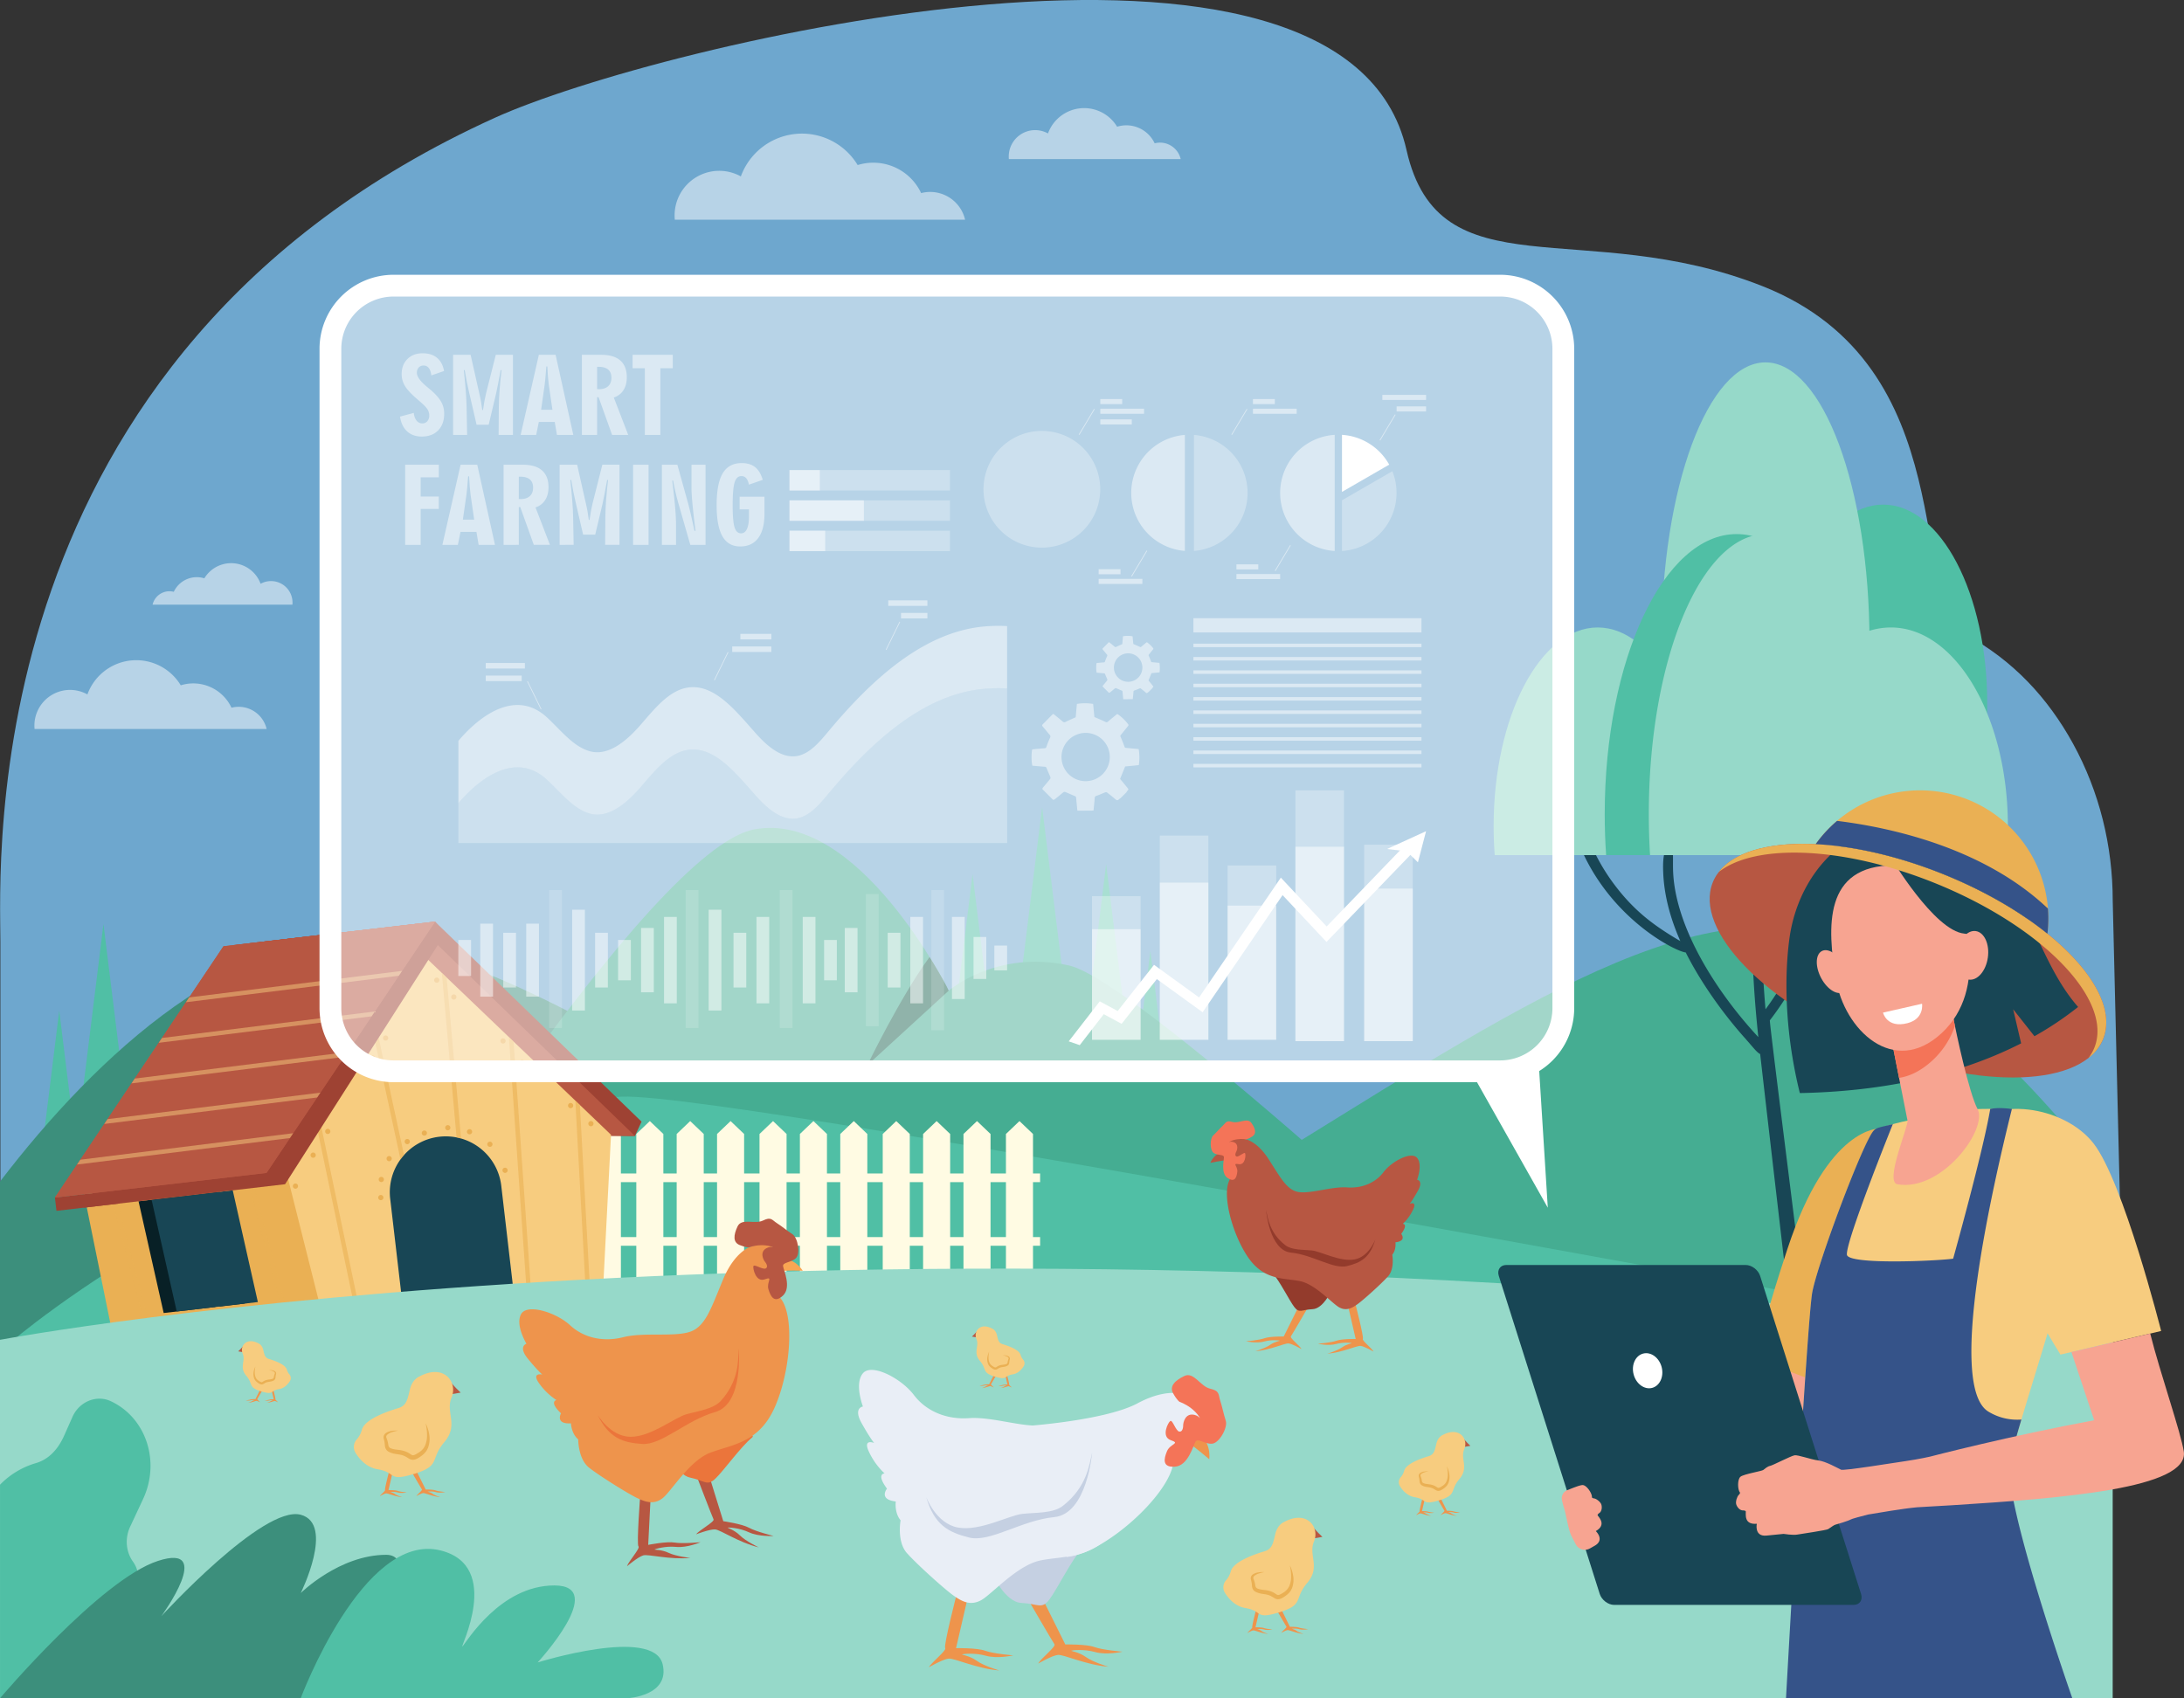 <svg xmlns="http://www.w3.org/2000/svg" viewBox="0 0 2398.31 1865.22"><rect x="0" y="0" width="2398.31" height="1865.22" fill="#333333" stroke="none"/><defs><style>.cls-1{isolation:isolate;}.cls-2{fill:#6ea7ce;}.cls-3{fill:#45ad92;}.cls-4{fill:#184655;}.cls-5{fill:#50bfa5;}.cls-6{fill:#96d9c9;}.cls-7{fill:#3c8f7c;}.cls-8{fill:#86b1f2;}.cls-9{fill:#fffbe3;}.cls-10{fill:#9e4233;}.cls-11{fill:#b75742;}.cls-12,.cls-16,.cls-17{fill:#eab054;}.cls-13{fill:#082026;}.cls-14,.cls-18{fill:#f7cc7f;}.cls-15,.cls-17{opacity:0.6;}.cls-15,.cls-16,.cls-17{mix-blend-mode:multiply;}.cls-18,.cls-30,.cls-32{opacity:0.5;}.cls-19{fill:#eb753b;}.cls-20{fill:#ee944c;}.cls-21{fill:#f9a653;}.cls-22{fill:#c5d0e2;}.cls-23{fill:#e9eef6;}.cls-24{fill:#f47458;}.cls-25{fill:#f7a491;}.cls-26{fill:#355389;}.cls-27,.cls-30,.cls-31{fill:#fff;}.cls-28{fill:#933b2c;}.cls-29{fill:#206654;}.cls-31{opacity:0.3;}</style></defs><g class="cls-1"><g id="Layer_1" data-name="Layer 1"><path class="cls-2" d="M2355.71,764.93c-64-34.53-.05-294.66-223.23-382.79C1936.65,304.8,1777.4,391,1741.76,232.78c-67.35-298.95-824.38-115.62-1001-35.56C166.38,457.6,197.63,1017,197.63,1102.18v478.1l2222.44,18c25.34,0,80.51-70.65,105-215.92l-7.82-325.28c0-60.18-14.63-119.6-43.56-172.37C2446.26,834.79,2407.9,793.1,2355.71,764.93Z" transform="translate(-197.21 -67.92)"/><path class="cls-3" d="M2085.73,1090.38c-190.82,31.75-448.62,241.35-692.86,363.71v91.54L2517.21,1549V1369C2410.42,1229.25,2246.75,1063.59,2085.73,1090.38Z" transform="translate(-197.21 -67.92)"/><path class="cls-4" d="M1928.22,981.55c.11-3.47,4.9-6.17,7.44-3.09s2.42,1,4.89,7.64a216,216,0,0,0,29.62,53.61c23.22,30.87,46.2,46.44,72.3,61.88-10.75-24.23-18-50.1-18.87-76.19-.34-9.51-.15-19.37,3.91-28.09,1.14-2.44,5.5-1.94,6,.78,2.19,13.46-1,23.61,3.32,47.71,10.4,57.49,51.55,118.47,91.25,161.18-7.61-72.3-11.3-154.46,2.31-227.38,2.24-12,5.79-23.33,9.09-35,.77-2.75,4.68-1.57,4.2,1.16-.69,3.89-7.17,54.07-7.57,57.53-6.29,55.53-5,117-.13,173.15,30.79-41.7,51.4-90.47,61-141.41,2.85-15,3.61-30.6,7.61-45.37.55-2,3.91-2.26,4.33,0,4.1,22.14-4.11,61.3-10.1,82.57a339.78,339.78,0,0,1-58.08,116.31c-1,1.34,42.62,338.75,41.44,343-2,7.2-14.53,12.26-16.48-.52-.79-5.21-24.77-210.37-35.6-305.4-4.08-2.26-6.71-6.27-17.23-18.09-24.35-27.37-48.43-61.42-64.52-93.54-9.65-.54-79.38-34.47-114-111.73-1-2.22-5.49-12.68-6.13-15C1927.69,985.26,1928.16,983.53,1928.22,981.55Z" transform="translate(-197.21 -67.92)"/><path class="cls-5" d="M2152.16,872.15q-1.18-15.57-1.21-31.81c0-120.52,51.15-218.21,114.25-218.21s114.25,97.69,114.25,218.21q0,16.21-1.21,31.81Z" transform="translate(-197.21 -67.92)"/><path class="cls-6" d="M2022.86,818.52c-.79-14.64-1.21-29.62-1.21-44.86,0-170,51.16-307.74,114.25-307.74s114.25,137.78,114.25,307.74c0,15.24-.41,30.22-1.2,44.86Z" transform="translate(-197.21 -67.92)"/><path class="cls-6" d="M2064.69,1007.1q1.2-15.57,1.21-31.81c0-120.52-51.15-218.22-114.25-218.22s-114.25,97.7-114.25,218.22q0,16.22,1.21,31.81Z" transform="translate(-197.21 -67.92)"/><path class="cls-5" d="M2247.54,1007.1c1-14.64,1.53-29.62,1.53-44.86,0-170-64.84-307.74-144.83-307.74S1959.4,792.28,1959.4,962.24c0,15.24.53,30.22,1.54,44.86Z" transform="translate(-197.21 -67.92)"/><path class="cls-6" d="M2136.34,654.5c40,0,75.69,43.71,99.26,112.26a81.1,81.1,0,0,1,38-9.69c71,0,128.52,97.7,128.52,218.22q0,16.22-1.36,31.81H2009.18c-.89-14.64-1.36-29.62-1.36-44.86C2007.82,792.28,2065.36,654.5,2136.34,654.5Z" transform="translate(-197.21 -67.92)"/><polygon class="cls-5" points="65.04 1109.99 84.26 1265.32 45.82 1265.32 65.04 1109.99"/><polygon class="cls-5" points="113.61 1014.83 138.84 1218.78 88.37 1218.78 113.61 1014.83"/><path class="cls-7" d="M1599.24,1536.66c-306.42,0-710.42-388.15-978.54-432.76C462,1077.49,302.44,1228,197.21,1365.66V1543l2069.67-6.11c-37.14-1.5-82.65-5.23-130-13.59C2021.94,1503.06,1905.66,1536.66,1599.24,1536.66Z" transform="translate(-197.21 -67.92)"/><path class="cls-8" d="M2355.71,1536.66l-88.83.27C2319.8,1539.06,2355.71,1536.66,2355.71,1536.66Z" transform="translate(-197.21 -67.92)"/><polygon class="cls-5" points="1144.38 886.35 1119.14 1090.3 1169.61 1090.3 1144.38 886.35"/><polygon class="cls-5" points="1067.99 960.06 1048.77 1115.39 1087.21 1115.39 1067.99 960.06"/><polygon class="cls-5" points="1263.27 1044.24 1244.05 1199.57 1282.49 1199.57 1263.27 1044.24"/><polygon class="cls-5" points="1214.7 949.08 1189.47 1153.03 1239.94 1153.03 1214.7 949.08"/><path class="cls-3" d="M608.29,1486.68s302-486.13,417.06-507.83S1239,1156,1239,1156s52.1-45.43,132.2-27.68,509.72,420.92,509.72,420.92L586.25,1533.05Z" transform="translate(-197.21 -67.92)"/><path class="cls-5" d="M207.41,1543.39s294-255.34,673-271c127.28-5.26,1565.72,271.76,1628.35,274.28Z" transform="translate(-197.21 -67.92)"/><polygon class="cls-9" points="681.82 1418.29 652.11 1418.29 652.11 1245.46 666.97 1231.28 681.82 1245.46 681.82 1418.29"/><polygon class="cls-9" points="728.45 1418.29 698.74 1418.29 698.74 1245.46 713.59 1231.28 728.45 1245.46 728.45 1418.29"/><polygon class="cls-9" points="817.13 1418.29 787.41 1418.29 787.41 1245.46 802.27 1231.28 817.13 1245.46 817.13 1418.29"/><polygon class="cls-9" points="772.79 1418.29 743.08 1418.29 743.08 1245.46 757.93 1231.28 772.79 1245.46 772.79 1418.29"/><polygon class="cls-9" points="863.76 1418.29 834.04 1418.29 834.04 1245.46 848.9 1231.28 863.76 1245.46 863.76 1418.29"/><polygon class="cls-9" points="952.43 1418.29 922.72 1418.29 922.72 1245.46 937.58 1231.28 952.43 1245.46 952.43 1418.29"/><polygon class="cls-9" points="908.1 1418.29 878.38 1418.29 878.38 1245.46 893.24 1231.28 908.1 1245.46 908.1 1418.29"/><polygon class="cls-9" points="999.06 1418.29 969.35 1418.29 969.35 1245.46 984.2 1231.28 999.06 1245.46 999.06 1418.29"/><polygon class="cls-9" points="1087.74 1418.29 1058.02 1418.29 1058.02 1245.46 1072.88 1231.28 1087.74 1245.46 1087.74 1418.29"/><polygon class="cls-9" points="1043.4 1418.29 1013.68 1418.29 1013.68 1245.46 1028.54 1231.28 1043.4 1245.46 1043.4 1418.29"/><polygon class="cls-9" points="1000.22 1288.84 996.5 1288.84 858.26 1288.84 854.54 1288.84 646.07 1288.84 646.07 1298.36 854.54 1298.36 858.26 1298.36 996.5 1298.36 1000.22 1298.36 1142.17 1298.36 1142.17 1288.84 1000.22 1288.84"/><polygon class="cls-9" points="1000.22 1358.7 996.5 1358.7 858.26 1358.7 854.54 1358.7 646.07 1358.7 646.07 1368.22 854.54 1368.22 858.26 1368.22 996.5 1368.22 1000.22 1368.22 1142.17 1368.22 1142.17 1358.7 1000.22 1358.7"/><polygon class="cls-9" points="1134.37 1418.29 1104.65 1418.29 1104.65 1245.46 1119.51 1231.28 1134.37 1245.46 1134.37 1418.29"/><polygon class="cls-10" points="462.09 1245.81 697.25 1247.67 704.51 1231.93 477.71 1012.24 254.86 1038.18 462.09 1245.81"/><polygon class="cls-11" points="271.47 1036.24 456.72 1014.68 697.25 1247.67 431.23 1245.1 271.47 1036.24"/><polygon class="cls-4" points="473.19 1217.79 399.64 1300.52 435.23 1457.55 582.4 1441.7 597.42 1260.14 473.19 1217.79"/><polygon class="cls-12" points="129.26 1493.17 380.18 1463.96 343.25 1282.34 92.33 1311.55 129.26 1493.17"/><polygon class="cls-13" points="179.74 1442.09 268.84 1431.72 241.24 1309.01 152.14 1319.38 179.74 1442.09"/><path class="cls-14" d="M679.58,1098.8l-14.84,20.79,203.44,194.65-9.63,187.06-94.46,10-16.42-141a61.4,61.4,0,0,0-68.09-53.89h0a61.4,61.4,0,0,0-53.89,68.09L642,1524.13l-85.58,9L480.22,1230Z" transform="translate(-197.21 -67.92)"/><polygon class="cls-4" points="194.07 1440.42 283.17 1430.05 255.57 1307.34 166.47 1317.71 194.07 1440.42"/><g class="cls-15"><path class="cls-12" d="M846.13,1502.61l-4.79.5L829,1276.72l-67.83-64.88L782,1509.37l-2.4.25-2.39.17L756,1206.9l-68.33-65.36,15.83,176.73c-1.62-.47-3.26-.86-4.93-1.19l-16.18-180.59-14.84-14.2h.08l200.6,191.94L834,1281.58Z" transform="translate(-197.21 -67.92)"/><path class="cls-12" d="M640.87,1336.47c-1.37,1.54-2.67,3.15-3.88,4.82l-30.81-142.58,4.71-1Z" transform="translate(-197.21 -67.92)"/><polygon class="cls-12" points="399.48 1460.98 394.67 1461.49 346.94 1232.71 351.65 1231.72 399.48 1460.98"/></g><path class="cls-16" d="M710,1311.23a2.85,2.85,0,1,0,2.51-3.16A2.86,2.86,0,0,0,710,1311.23Z" transform="translate(-197.21 -67.92)"/><path class="cls-16" d="M746.77,1211.52a2.85,2.85,0,1,0,2.5-3.16A2.85,2.85,0,0,0,746.77,1211.52Z" transform="translate(-197.21 -67.92)"/><path class="cls-16" d="M767.79,1235.27a2.85,2.85,0,1,0,2.5-3.17A2.85,2.85,0,0,0,767.79,1235.27Z" transform="translate(-197.21 -67.92)"/><path class="cls-16" d="M821,1282.52a2.85,2.85,0,1,0,2.5-3.16A2.85,2.85,0,0,0,821,1282.52Z" transform="translate(-197.21 -67.92)"/><path class="cls-16" d="M831,1493.93a2.85,2.85,0,1,0,2.5-3.16A2.85,2.85,0,0,0,831,1493.93Z" transform="translate(-197.21 -67.92)"/><path class="cls-16" d="M785,1496.41a2.85,2.85,0,1,0,2.5-3.16A2.85,2.85,0,0,0,785,1496.41Z" transform="translate(-197.21 -67.92)"/><path class="cls-16" d="M686.11,1306.84a2.85,2.85,0,1,0,2.5-3.16A2.85,2.85,0,0,0,686.11,1306.84Z" transform="translate(-197.21 -67.92)"/><path class="cls-16" d="M641.61,1322.06a2.85,2.85,0,1,0,2.5-3.16A2.85,2.85,0,0,0,641.61,1322.06Z" transform="translate(-197.21 -67.92)"/><path class="cls-16" d="M660.37,1312.71a2.85,2.85,0,1,0,2.5-3.17A2.85,2.85,0,0,0,660.37,1312.71Z" transform="translate(-197.21 -67.92)"/><path class="cls-16" d="M617.87,1208.32a2.85,2.85,0,1,0,2.5-3.16A2.84,2.84,0,0,0,617.87,1208.32Z" transform="translate(-197.21 -67.92)"/><path class="cls-16" d="M674,1144.75a2.85,2.85,0,1,0,2.5-3.16A2.85,2.85,0,0,0,674,1144.75Z" transform="translate(-197.21 -67.92)"/><path class="cls-16" d="M621.74,1340.79a2.85,2.85,0,1,0,2.5-3.16A2.85,2.85,0,0,0,621.74,1340.79Z" transform="translate(-197.21 -67.92)"/><path class="cls-16" d="M615.69,1366.19a2.85,2.85,0,1,0-2.6-3.08A2.85,2.85,0,0,0,615.69,1366.19Z" transform="translate(-197.21 -67.92)"/><path class="cls-16" d="M615.14,1386.08a2.86,2.86,0,1,0-2.6-3.09A2.85,2.85,0,0,0,615.14,1386.08Z" transform="translate(-197.21 -67.92)"/><path class="cls-16" d="M556.89,1313.39a2.85,2.85,0,1,0-2.6-3.08A2.84,2.84,0,0,0,556.89,1313.39Z" transform="translate(-197.21 -67.92)"/><path class="cls-16" d="M540.85,1339.48a2.86,2.86,0,1,0-2.6-3.09A2.86,2.86,0,0,0,540.85,1339.48Z" transform="translate(-197.21 -67.92)"/><path class="cls-16" d="M521.4,1373.47a2.85,2.85,0,1,0-2.6-3.09A2.85,2.85,0,0,0,521.4,1373.47Z" transform="translate(-197.21 -67.92)"/><path class="cls-16" d="M484.58,1382.69a2.85,2.85,0,1,0-2.6-3.08A2.85,2.85,0,0,0,484.58,1382.69Z" transform="translate(-197.21 -67.92)"/><path class="cls-16" d="M460.15,1385.53a2.85,2.85,0,1,0-2.59-3.08A2.86,2.86,0,0,0,460.15,1385.53Z" transform="translate(-197.21 -67.92)"/><path class="cls-16" d="M429.72,1512.85a2.86,2.86,0,1,0-2.6-3.09A2.85,2.85,0,0,0,429.72,1512.85Z" transform="translate(-197.21 -67.92)"/><path class="cls-16" d="M436.74,1543.71a2.85,2.85,0,1,0-2.6-3.08A2.85,2.85,0,0,0,436.74,1543.71Z" transform="translate(-197.21 -67.92)"/><path class="cls-16" d="M376.21,1550.76a2.86,2.86,0,1,0-2.6-3.09A2.87,2.87,0,0,0,376.21,1550.76Z" transform="translate(-197.21 -67.92)"/><path class="cls-16" d="M333.46,1398.49a2.85,2.85,0,1,0-2.59-3.08A2.86,2.86,0,0,0,333.46,1398.49Z" transform="translate(-197.21 -67.92)"/><path class="cls-16" d="M300.49,1404.12a2.85,2.85,0,1,0-2.6-3.08A2.85,2.85,0,0,0,300.49,1404.12Z" transform="translate(-197.21 -67.92)"/><path class="cls-16" d="M332.23,1557.29a2.85,2.85,0,1,0-2.6-3.08A2.85,2.85,0,0,0,332.23,1557.29Z" transform="translate(-197.21 -67.92)"/><path class="cls-16" d="M508.61,1378.1A2.85,2.85,0,1,0,506,1375,2.86,2.86,0,0,0,508.61,1378.1Z" transform="translate(-197.21 -67.92)"/><path class="cls-16" d="M548.6,1529.61a2.85,2.85,0,1,0-2.6-3.08A2.85,2.85,0,0,0,548.6,1529.61Z" transform="translate(-197.21 -67.92)"/><path class="cls-16" d="M507.61,1535.46a2.85,2.85,0,1,0-2.6-3.08A2.85,2.85,0,0,0,507.61,1535.46Z" transform="translate(-197.21 -67.92)"/><path class="cls-16" d="M562.8,1528a2.85,2.85,0,1,0-2.6-3.08A2.85,2.85,0,0,0,562.8,1528Z" transform="translate(-197.21 -67.92)"/><path class="cls-16" d="M633.69,1520.78a2.85,2.85,0,1,0-2.6-3.08A2.85,2.85,0,0,0,633.69,1520.78Z" transform="translate(-197.21 -67.92)"/><path class="cls-16" d="M606.21,1232.94a2.85,2.85,0,1,0-2.6-3.08A2.85,2.85,0,0,0,606.21,1232.94Z" transform="translate(-197.21 -67.92)"/><path class="cls-16" d="M732.36,1325a2.85,2.85,0,1,0,2.51-3.16A2.85,2.85,0,0,0,732.36,1325Z" transform="translate(-197.21 -67.92)"/><path class="cls-16" d="M749,1353.6a2.85,2.85,0,1,0,2.5-3.16A2.85,2.85,0,0,0,749,1353.6Z" transform="translate(-197.21 -67.92)"/><path class="cls-16" d="M847.92,1489.08a2.85,2.85,0,1,0,2.51-3.16A2.85,2.85,0,0,0,847.92,1489.08Z" transform="translate(-197.21 -67.92)"/><path class="cls-16" d="M843.29,1302.38a2.85,2.85,0,1,0,2.51-3.16A2.86,2.86,0,0,0,843.29,1302.38Z" transform="translate(-197.21 -67.92)"/><path class="cls-16" d="M692.75,1163.28a2.85,2.85,0,1,0,2.5-3.16A2.85,2.85,0,0,0,692.75,1163.28Z" transform="translate(-197.21 -67.92)"/><polygon class="cls-17" points="247.57 1477.96 236.41 1435.49 241.24 1434.93 252.4 1477.4 247.57 1477.96"/><polygon class="cls-17" points="317.7 1469.8 271.43 1293.65 276.08 1292.43 322.52 1469.24 317.7 1469.8"/><polygon class="cls-17" points="120.01 1306.13 124.66 1304.91 172.42 1486.71 167.59 1487.27 120.01 1306.13"/><polygon class="cls-10" points="60.3 1315.28 62 1329.88 131.55 1321.78 117.23 1308.65 60.3 1315.28"/><polygon class="cls-10" points="285.13 1034.65 477.8 1012.23 488.48 1025.88 313.05 1300.65 91.71 1326.42 285.13 1034.65"/><polygon class="cls-11" points="60.3 1315.28 292.68 1288.22 477.8 1012.23 245.42 1039.28 60.3 1315.28"/><polygon class="cls-11" points="60.3 1315.28 292.68 1288.22 477.8 1012.23 245.42 1039.28 60.3 1315.28"/><polygon class="cls-18" points="348.26 1205.35 114.51 1234.46 118.06 1229.16 351.81 1200.06 348.26 1205.35"/><polygon class="cls-18" points="378.16 1160.78 144.4 1189.89 147.95 1184.6 381.71 1155.49 378.16 1160.78"/><polygon class="cls-18" points="408.05 1116.21 174.29 1145.32 177.84 1140.03 411.6 1110.92 408.05 1116.21"/><polygon class="cls-18" points="437.94 1071.65 204.19 1100.76 207.74 1095.46 441.5 1066.35 437.94 1071.65"/><polygon class="cls-18" points="318.37 1249.92 84.61 1279.03 88.16 1273.73 321.92 1244.63 318.37 1249.92"/><path class="cls-6" d="M197.21,1539.47s927-176,2320,0V1699.3l-2318.85-9.19Z" transform="translate(-197.21 -67.92)"/><rect class="cls-6" y="1471.55" width="2320" height="393.67"/><path class="cls-11" d="M900.33,1709.35s-4.23,55-2,57-11.08,16.63-12.6,21.78c0,0,12.2-10.31,17.82-11.92s29.18,5,51.78,2.78c0,0-15.76-1.67-23.78-5.53s-16.44-3.18-15.52-3.75,11.91-4,23.72-2.8,26.76-5.18,26.76-5.18-19.81,1.9-28.43.39-29.06,2.53-29.06,2.53l2.85-56Z" transform="translate(-197.21 -67.92)"/><path class="cls-11" d="M960.21,1683.82s19.17,50.17,20.57,52.83-16,12-19.1,16.39c0,0,14.93-5.7,20.76-5.36s25.89,14.34,48,19.74c0,0-14.32-6.79-20.61-13.08s-14.47-8.44-13.41-8.67,12.55.21,23.31,5.2,27,4,27,4-19.32-4.75-27-9-28.27-7.21-28.27-7.21l-16.76-54Z" transform="translate(-197.21 -67.92)"/><path class="cls-19" d="M931.47,1658.93s7.52,28.5,23.57,31.83,18.65,9.81,27.74,1.17,28-35.13,40.05-44.91S941,1645.09,931.47,1658.93Z" transform="translate(-197.21 -67.92)"/><path class="cls-20" d="M1022.47,1436.81s-17.89,4.41-31.25,36.41-19.45,52.57-37.58,57.82-50.31,0-72.06,5.54-43.27.81-58.34-13.14-46.9-24.11-53.73-12.34,5.82,32.64,5.82,32.64-9.62,2.94,1.76,16.73,15.63,17.1,15.63,17.1-12.25-2.69-3.57,9.56a71.21,71.21,0,0,0,19.12,18.51s-8.65,1.54,5,14.52c0,0-6.76,12.16,10.9,11,0,0,.39,11.29,8,17.64,0,0-.22,21.55,12,31.13s43.28,28.81,52.59,33.24,18.41,7.67,28,.27,29.23-40.91,52-49.84,52.56-10.17,70.2-47.81,23.76-101.21,7.51-121.85S1067.75,1422.25,1022.47,1436.81Z" transform="translate(-197.21 -67.92)"/><path class="cls-21" d="M1058.75,1451c.51-.16,11-.54,20,12.53,0,0-19.89-.38-23.81.39s-1.94-8.65-1.58-8.92Z" transform="translate(-197.21 -67.92)"/><path class="cls-11" d="M1056.28,1444.38s-7.74-10.05-16.74-5.87-3.66,13.63-2.46,15,4.14,5.76,1.07,7.52-12.67-5-13.58-2.58,2.57,18.2,12.47,14.55,1.61,3,4,10.92,6.48,15.89,16,6.89.74-27.72.08-32.2,8.91-3.89,14.11-8.87,2.07-22.56-3.88-26.36-11.24-8.42-16.89-12-6.32-7.39-15.4-2.94-23.42-3.13-27.93,6.47-5.15,17.42,2.29,20.42,10.25,2.57,10.25,2.57S1041.58,1429.48,1056.28,1444.38Z" transform="translate(-197.21 -67.92)"/><path class="cls-19" d="M1008.35,1548.89s5.81,61-25.88,69.94-58.64,36.42-80,35-36.43-6.29-49.16-32.22c0,0,14.06,24.27,36.39,24.35s48-20.93,60.94-24.65,30-5.67,38.32-15C1009.29,1583.62,1007.7,1561,1008.35,1548.89Z" transform="translate(-197.21 -67.92)"/><path class="cls-20" d="M1248.37,1816.44s-15.2,58.8-13.21,61.45-15.23,15.89-17.88,21.18c0,0,15.23-8.82,21.63-9.49s30.68,11,55.62,13c0,0-16.78-4.86-24.72-10.6s-17.22-6.62-16.12-7.06,13.69-2,26.27,1.54,30-.44,30-.44-21.84-1.76-30.89-5.07-32-2.87-32-2.87l13.92-60.2Z" transform="translate(-197.21 -67.92)"/><path class="cls-20" d="M1323.47,1820s29.68,51.17,31.66,53.82-15.23,15.89-17.87,21.19c0,0,15.22-8.83,21.62-9.49s30.68,11,55.62,13c0,0-16.77-4.86-24.72-10.6s-17.21-6.62-16.11-7.06,13.69-2,26.27,1.55,30-.44,30-.44-21.85-1.77-30.9-5.08-32-2.87-32-2.87l-27.73-55.73Z" transform="translate(-197.21 -67.92)"/><path class="cls-22" d="M1287.83,1798s13.2,29.67,31.24,30.46,22,7.38,30.36-3.62,24.2-43.12,35.64-55.88S1295.75,1781.24,1287.83,1798Z" transform="translate(-197.21 -67.92)"/><path class="cls-23" d="M1333.85,1633.65c-20.78-.36-50.32-9.75-72.42-8.17-24.64,1.76-47.09-7.48-60.73-25.52s-46.2-35.21-55.88-23.77,0,36.52,0,36.52-11,1.33-1.32,18.49,13.64,21.56,13.64,21.56-12.76-5.28-5.72,9.68a78.41,78.41,0,0,0,17.16,23.76s-9.68,0,2.64,16.72c0,0-9.68,11.88,9.68,14.08,0,0-1.76,12.32,5.28,20.68,0,0-4.4,23.32,7,36.08s41.37,39.6,50.61,46.2,18.48,11.88,30.36,5.72,39.6-38.72,66-44c25-5,55.41-1.35,81-32.53Z" transform="translate(-197.21 -67.92)"/><path class="cls-23" d="M1486,1671c.46-28.93,61.13-52.12,12.32-71.16,0,0-18.34-8.67-52,9.38s-115,24.31-115,24.31L1368.63,1778a84.23,84.23,0,0,0,26.29-8.06C1436.15,1750,1485.58,1700,1486,1671Z" transform="translate(-197.21 -67.92)"/><path class="cls-20" d="M1516.77,1646c.54.22,9.76,7.18,8.39,24.62,0,0-16.72-14.15-20.61-16.22s4.35-8.74,4.84-8.72Z" transform="translate(-197.21 -67.92)"/><path class="cls-24" d="M1519.28,1638.58s.38-14-10.21-16.66-12.6,9.11-12.56,11.15-.47,7.79-4.31,7.17-7.32-13.12-9.81-11.65-10.46,17.34.54,21.1-.69,3.64-4.2,12.09-5.51,18.08,8.85,17,19.91-23.17,22.46-27.46,10.31,2.88,18.22,2.23,17.44-17.83,15-25.22-3.75-15-6.07-22-.27-10.72-11.12-13.22-17.83-18.95-28.36-13.89-16.5,11.3-12.24,19,7,9.32,7,9.32S1517.09,1615.64,1519.28,1638.58Z" transform="translate(-197.21 -67.92)"/><path class="cls-22" d="M1396.51,1663.32s-5.5,67.32-41.58,70.84-70.62,28.16-93.5,22.44-38.29-13.86-47.09-44.44c0,0,10.56,29,34.77,33.44s56.1-13.42,70.84-15,33.63-.34,44.44-8.8C1390.82,1701.16,1393.46,1676.31,1396.51,1663.32Z" transform="translate(-197.21 -67.92)"/><path class="cls-11" d="M692.65,1586.65c.29,0,3,3.88,10.43,10.76,0,0-11.93,2.32-14.05,2.11s.16-7.23.38-7.31S692.65,1586.65,692.65,1586.65Z" transform="translate(-197.21 -67.92)"/><path class="cls-20" d="M624.26,1684.83s-4.84,18.72-4.21,19.57-4.85,5.06-5.69,6.74c0,0,4.85-2.81,6.88-3s9.77,3.51,17.71,4.15c0,0-5.34-1.55-7.87-3.38s-5.48-2.1-5.13-2.25a20.23,20.23,0,0,1,8.36.5c4,1.12,9.56-.14,9.56-.14s-7-.56-9.84-1.62-10.19-.91-10.19-.91l4.43-19.17Z" transform="translate(-197.21 -67.92)"/><path class="cls-20" d="M649.76,1685.41s10.14,17.5,10.82,18.4-5.2,5.44-6.11,7.25c0,0,5.21-3,7.4-3.25s10.48,3.78,19,4.46c0,0-5.73-1.66-8.45-3.63s-5.89-2.26-5.51-2.41a21.55,21.55,0,0,1,9,.53c4.3,1.2,10.26-.15,10.26-.15s-7.47-.61-10.56-1.74-10.94-1-10.94-1l-9.49-19.06Z" transform="translate(-197.21 -67.92)"/><path class="cls-14" d="M657.75,1579.74s-7.81,2.88-10.48,14.4-3.91,17.68-12.75,20.35-36.4,11.31-39.89,23.65a26.77,26.77,0,0,1-5.72,10.77,12.34,12.34,0,0,0-1.22,14.77c4.53,7.25,12.39,16.07,24.41,18,21.18,3.5,10.49,14,40.1,4.94s16.66-15.63,32.9-34.75,1-32.49,8-49.15S684.89,1565.14,657.75,1579.74Z" transform="translate(-197.21 -67.92)"/><path class="cls-12" d="M634.44,1639.14a46.91,46.91,0,0,0-6.43,1.63,15.17,15.17,0,0,0-5.49,2.86,3.5,3.5,0,0,0-1.2,2,3.15,3.15,0,0,0,.1,1.09,3,3,0,0,0,.2.57l.29.73a31,31,0,0,1,1.72,6.77,5.84,5.84,0,0,0,.85,2.37,3.84,3.84,0,0,0,1.67,1.34,20.92,20.92,0,0,0,5.71,1.45l3.21.4c1.18.2,2.35.27,3.53.59a24.87,24.87,0,0,1,6.89,2.53c1.08.59,2.06,1.27,2.94,1.84a5.64,5.64,0,0,0,2,.93c1,.17,2.89-.7,4.63-1.76.9-.49,1.79-1.11,2.69-1.69a8.24,8.24,0,0,0,1.22-.91l1.13-.92a25.24,25.24,0,0,0,2-2.15c.54-.81,1.09-1.63,1.57-2.51a28.28,28.28,0,0,0,2.49-12.16,59.78,59.78,0,0,0-1.53-13.08,42.94,42.94,0,0,1,4,12.91,28.15,28.15,0,0,1-1.38,14,31.92,31.92,0,0,1-1.67,3.3,26.42,26.42,0,0,1-2.36,2.9l-1.39,1.27a10.84,10.84,0,0,1-1.39,1.15c-.93.68-1.83,1.38-2.85,2a20.55,20.55,0,0,1-3.26,1.79,10.4,10.4,0,0,1-2,.64c-.39.07-.77.15-1.15.19s-.85,0-1.27,0a10,10,0,0,1-4.1-1.61c-1-.62-1.86-1.19-2.73-1.65a20,20,0,0,0-5.54-2.14c-1-.29-2-.36-3-.56s-2.26-.32-3.39-.53a24.57,24.57,0,0,1-7-2.27,7.93,7.93,0,0,1-3.2-3.06,10.09,10.09,0,0,1-1.11-3.94,33.94,33.94,0,0,0-.93-6.26,12.43,12.43,0,0,1-.44-1.89,5.83,5.83,0,0,1,.13-2.23,6.07,6.07,0,0,1,2.49-3.35,16.06,16.06,0,0,1,6.7-2.28A33.24,33.24,0,0,1,634.44,1639.14Z" transform="translate(-197.21 -67.92)"/><path class="cls-11" d="M1804.88,1648.64c.19,0,2,2.61,7,7.22,0,0-8,1.55-9.41,1.41s.1-4.84.25-4.9S1804.88,1648.64,1804.88,1648.64Z" transform="translate(-197.21 -67.92)"/><path class="cls-20" d="M1759,1714.45s-3.24,12.55-2.82,13.11-3.25,3.39-3.81,4.52c0,0,3.25-1.88,4.61-2s6.55,2.35,11.87,2.78a22.47,22.47,0,0,1-5.27-2.26,14.34,14.34,0,0,0-3.44-1.51,13.59,13.59,0,0,1,5.6.33,15.78,15.78,0,0,0,6.41-.1,36.44,36.44,0,0,1-6.6-1.08c-1.93-.7-6.83-.61-6.83-.61l3-12.84Z" transform="translate(-197.21 -67.92)"/><path class="cls-20" d="M1776.13,1714.84s6.8,11.73,7.26,12.33-3.49,3.64-4.1,4.86c0,0,3.49-2,5-2.18s7,2.53,12.74,3a24.29,24.29,0,0,1-5.66-2.43c-1.82-1.31-3.95-1.52-3.69-1.62a14.52,14.52,0,0,1,6,.36c2.88.81,6.87-.11,6.87-.11a39.41,39.41,0,0,1-7.08-1.16c-2.07-.76-7.33-.66-7.33-.66l-6.36-12.77Z" transform="translate(-197.21 -67.92)"/><path class="cls-14" d="M1781.49,1644s-5.24,1.93-7,9.64-2.62,11.86-8.54,13.65-24.39,7.58-26.74,15.85a17.91,17.91,0,0,1-3.83,7.21,8.28,8.28,0,0,0-.82,9.9c3,4.86,8.3,10.77,16.37,12.1,14.19,2.34,7,9.37,26.87,3.31s11.16-10.47,22-23.29.69-21.77,5.38-32.94S1799.68,1634.23,1781.49,1644Z" transform="translate(-197.21 -67.92)"/><path class="cls-12" d="M1765.87,1683.83a30.2,30.2,0,0,0-4.31,1.09,10.21,10.21,0,0,0-3.68,1.91,2.4,2.4,0,0,0-.81,1.37,2.53,2.53,0,0,0,.2,1.11l.2.49a20.94,20.94,0,0,1,1.15,4.53,4.05,4.05,0,0,0,.57,1.6,2.52,2.52,0,0,0,1.12.89,13.85,13.85,0,0,0,3.83,1l2.15.27c.79.14,1.58.18,2.37.4a16.43,16.43,0,0,1,4.61,1.69c.73.4,1.38.85,2,1.23a3.52,3.52,0,0,0,1.33.63,6.16,6.16,0,0,0,3.11-1.18c.6-.33,1.2-.74,1.8-1.14a6.22,6.22,0,0,0,.82-.6l.75-.62a16.45,16.45,0,0,0,1.32-1.44,16.92,16.92,0,0,0,1-1.68,18.83,18.83,0,0,0,1.68-8.15,40.53,40.53,0,0,0-1-8.77,28.57,28.57,0,0,1,2.69,8.65,19,19,0,0,1-.92,9.35,20.9,20.9,0,0,1-1.13,2.21,17.48,17.48,0,0,1-1.58,1.95l-.93.85a7,7,0,0,1-.93.77c-.62.46-1.23.93-1.91,1.35a13.67,13.67,0,0,1-2.18,1.2,7.48,7.48,0,0,1-1.36.44c-.26,0-.51.09-.77.12l-.85,0a6.73,6.73,0,0,1-2.75-1.08c-.67-.41-1.25-.79-1.83-1.11a13.54,13.54,0,0,0-3.71-1.43c-.65-.19-1.36-.24-2-.38s-1.51-.21-2.26-.35a16.5,16.5,0,0,1-4.72-1.52,5.25,5.25,0,0,1-2.14-2,6.58,6.58,0,0,1-.74-2.64,22.49,22.49,0,0,0-.63-4.2,7.84,7.84,0,0,1-.29-1.27,4,4,0,0,1,.08-1.49,4.05,4.05,0,0,1,1.67-2.24,10.82,10.82,0,0,1,4.49-1.53A22.2,22.2,0,0,1,1765.87,1683.83Z" transform="translate(-197.21 -67.92)"/><path class="cls-11" d="M1639.71,1745.89c.27,0,2.76,3.6,9.67,10,0,0-11.06,2.15-13,2s.14-6.7.35-6.78S1639.71,1745.89,1639.71,1745.89Z" transform="translate(-197.21 -67.92)"/><path class="cls-20" d="M1576.27,1837s-4.49,17.37-3.9,18.15-4.5,4.69-5.28,6.26c0,0,4.49-2.61,6.38-2.81s9.07,3.26,16.43,3.85c0,0-5-1.43-7.3-3.13s-5.08-2-4.76-2.08a18.65,18.65,0,0,1,7.76.45c3.71,1,8.86-.13,8.86-.13s-6.45-.52-9.12-1.5-9.45-.84-9.45-.84l4.11-17.78Z" transform="translate(-197.21 -67.92)"/><path class="cls-20" d="M1599.92,1837.5s9.41,16.23,10,17.07-4.83,5-5.67,6.72c0,0,4.84-2.8,6.87-3s9.72,3.5,17.63,4.13c0,0-5.32-1.54-7.84-3.36s-5.45-2.1-5.11-2.24a20,20,0,0,1,8.33.49c4,1.12,9.52-.14,9.52-.14s-6.93-.56-9.8-1.61-10.14-.91-10.14-.91L1605,1837Z" transform="translate(-197.21 -67.92)"/><path class="cls-14" d="M1607.34,1739.48s-7.25,2.67-9.73,13.35-3.62,16.41-11.82,18.89-33.76,10.49-37,21.93a24.82,24.82,0,0,1-5.3,10,11.45,11.45,0,0,0-1.13,13.7c4.21,6.73,11.49,14.9,22.65,16.75,19.64,3.24,9.72,13,37.19,4.57s15.45-14.49,30.52-32.23,1-30.14,7.44-45.59S1632.52,1725.94,1607.34,1739.48Z" transform="translate(-197.21 -67.92)"/><path class="cls-12" d="M1585.71,1794.58a43.32,43.32,0,0,0-6,1.51,14.07,14.07,0,0,0-5.09,2.65,3.2,3.2,0,0,0-1.11,1.89,2.65,2.65,0,0,0,.09,1,2.21,2.21,0,0,0,.18.53l.28.68a29.84,29.84,0,0,1,1.59,6.28,5.43,5.43,0,0,0,.79,2.21,3.55,3.55,0,0,0,1.55,1.24,19.78,19.78,0,0,0,5.29,1.34l3,.37c1.09.19,2.18.25,3.28.55a23.2,23.2,0,0,1,6.39,2.34c1,.55,1.91,1.18,2.73,1.71a5,5,0,0,0,1.85.86c.89.16,2.68-.64,4.3-1.63.83-.45,1.66-1,2.49-1.57a8.09,8.09,0,0,0,1.13-.84l1-.86a21.59,21.59,0,0,0,1.82-2c.5-.75,1-1.51,1.46-2.32a26.2,26.2,0,0,0,2.31-11.29,55.46,55.46,0,0,0-1.42-12.13,39.61,39.61,0,0,1,3.72,12,26.09,26.09,0,0,1-1.28,12.94,31.37,31.37,0,0,1-1.55,3.06,23.59,23.59,0,0,1-2.19,2.69l-1.28,1.18a12,12,0,0,1-1.29,1.07c-.86.63-1.7,1.27-2.65,1.86a18.43,18.43,0,0,1-3,1.66,9,9,0,0,1-1.88.6c-.36.07-.71.14-1.07.18s-.78,0-1.18,0a9,9,0,0,1-3.8-1.49c-.92-.57-1.72-1.1-2.53-1.53a18.28,18.28,0,0,0-5.14-2,28.44,28.44,0,0,0-2.81-.52c-1-.16-2.1-.29-3.14-.49a22.71,22.71,0,0,1-6.52-2.11,7.21,7.21,0,0,1-3-2.84,9.43,9.43,0,0,1-1-3.65,30.33,30.33,0,0,0-.87-5.81,14.16,14.16,0,0,1-.4-1.75,5.19,5.19,0,0,1,2.43-5.17,14.93,14.93,0,0,1,6.21-2.12A31.34,31.34,0,0,1,1585.71,1794.58Z" transform="translate(-197.21 -67.92)"/><path class="cls-11" d="M1269.64,1530.57c-.15,0-1.47,1.91-5.14,5.3a61,61,0,0,0,6.92,1c1-.1-.08-3.56-.19-3.6S1269.64,1530.57,1269.64,1530.57Z" transform="translate(-197.21 -67.92)"/><path class="cls-20" d="M1303.32,1578.93s2.39,9.22,2.07,9.64,2.39,2.49,2.81,3.32a14.64,14.64,0,0,0-3.39-1.49c-1-.1-4.81,1.73-8.73,2a16.49,16.49,0,0,0,3.88-1.66,10.84,10.84,0,0,1,2.53-1.11,10,10,0,0,0-4.12.25,11.66,11.66,0,0,1-4.71-.07,27.16,27.16,0,0,0,4.85-.8,20.71,20.71,0,0,1,5-.45l-2.19-9.44Z" transform="translate(-197.21 -67.92)"/><path class="cls-20" d="M1290.76,1579.22s-5,8.61-5.33,9.06,2.57,2.68,3,3.57a15.25,15.25,0,0,0-3.64-1.6c-1.08-.11-5.17,1.86-9.37,2.19a17.47,17.47,0,0,0,4.17-1.78,10.89,10.89,0,0,1,2.71-1.19,10.59,10.59,0,0,0-4.42.26,12.58,12.58,0,0,1-5.06-.07,28.92,28.92,0,0,0,5.2-.86,22.11,22.11,0,0,1,5.39-.48l4.67-9.39Z" transform="translate(-197.21 -67.92)"/><path class="cls-14" d="M1286.82,1527.17s3.85,1.42,5.17,7.09,1.92,8.71,6.28,10,17.92,5.57,19.65,11.64a13.06,13.06,0,0,0,2.81,5.31,6.06,6.06,0,0,1,.6,7.27c-2.23,3.57-6.1,7.92-12,8.89-10.43,1.73-5.17,6.89-19.75,2.43s-8.2-7.69-16.21-17.11-.5-16-3.94-24.21S1273.46,1520,1286.82,1527.17Z" transform="translate(-197.21 -67.92)"/><path class="cls-12" d="M1298.31,1556.43a22.15,22.15,0,0,1,3.16.8,7.35,7.35,0,0,1,2.71,1.41,1.74,1.74,0,0,1,.59,1,1.39,1.39,0,0,1,0,.53,1.57,1.57,0,0,1-.1.28l-.14.36a15.47,15.47,0,0,0-.85,3.34,2.93,2.93,0,0,1-.42,1.17,1.87,1.87,0,0,1-.82.66,10.7,10.7,0,0,1-2.81.71l-1.58.2a17.54,17.54,0,0,0-1.74.29,12.21,12.21,0,0,0-3.4,1.24c-.53.29-1,.63-1.45.91a2.79,2.79,0,0,1-1,.46,4.55,4.55,0,0,1-2.28-.87c-.44-.24-.88-.54-1.32-.83a4.39,4.39,0,0,1-.61-.45l-.55-.45a13.84,13.84,0,0,1-1-1.06,14.27,14.27,0,0,1-.77-1.24,13.82,13.82,0,0,1-1.23-6,29.62,29.62,0,0,1,.75-6.44,21.31,21.31,0,0,0-2,6.36,13.89,13.89,0,0,0,.67,6.87,17.84,17.84,0,0,0,.83,1.63,13.18,13.18,0,0,0,1.16,1.43l.68.62a5.77,5.77,0,0,0,.69.57c.46.33.9.68,1.4,1a10.66,10.66,0,0,0,1.61.88,5.33,5.33,0,0,0,1,.32c.19,0,.37.07.56.09h.63a4.82,4.82,0,0,0,2-.8c.49-.3.91-.58,1.34-.81a9.79,9.79,0,0,1,2.73-1,15,15,0,0,1,1.49-.28c.53-.08,1.12-.15,1.67-.26a12.13,12.13,0,0,0,3.46-1.12,3.87,3.87,0,0,0,1.58-1.51,5,5,0,0,0,.55-1.93,15.69,15.69,0,0,1,.46-3.09,6.24,6.24,0,0,0,.21-.93,2.93,2.93,0,0,0-.06-1.1,3.05,3.05,0,0,0-1.23-1.65,7.91,7.91,0,0,0-3.3-1.12A16.08,16.08,0,0,0,1298.31,1556.43Z" transform="translate(-197.21 -67.92)"/><path class="cls-11" d="M463.92,1546.8c-.14,0-1.46,1.91-5.13,5.3a61,61,0,0,0,6.92,1c1-.1-.08-3.56-.19-3.6S463.92,1546.8,463.92,1546.8Z" transform="translate(-197.21 -67.92)"/><path class="cls-20" d="M497.61,1595.16s2.38,9.22,2.07,9.64,2.39,2.49,2.8,3.32a14,14,0,0,0-3.39-1.49c-1-.1-4.81,1.73-8.72,2a16.49,16.49,0,0,0,3.88-1.66,10.88,10.88,0,0,1,2.52-1.11,9.78,9.78,0,0,0-4.11.25,11.64,11.64,0,0,1-4.71-.07,27.09,27.09,0,0,0,4.84-.8,20.71,20.71,0,0,1,5-.45l-2.18-9.44Z" transform="translate(-197.21 -67.92)"/><path class="cls-20" d="M485.05,1595.45s-5,8.61-5.33,9.06,2.56,2.68,3,3.57a15.45,15.45,0,0,0-3.64-1.6c-1.08-.11-5.17,1.86-9.37,2.19a17.46,17.46,0,0,0,4.16-1.78,11,11,0,0,1,2.72-1.19,10.83,10.83,0,0,0-4.43.26,12.44,12.44,0,0,1-5.05-.08,28.62,28.62,0,0,0,5.2-.85,22.11,22.11,0,0,1,5.39-.48l4.67-9.39Z" transform="translate(-197.21 -67.92)"/><path class="cls-14" d="M481.11,1543.4s3.85,1.42,5.17,7.09,1.92,8.71,6.28,10,17.92,5.57,19.64,11.64a13.06,13.06,0,0,0,2.82,5.3,6.1,6.1,0,0,1,.6,7.28c-2.23,3.57-6.1,7.92-12,8.89-10.43,1.73-5.16,6.89-19.74,2.43s-8.21-7.69-16.21-17.11-.5-16-3.95-24.21S467.74,1536.21,481.11,1543.4Z" transform="translate(-197.21 -67.92)"/><path class="cls-12" d="M492.59,1572.66a22,22,0,0,1,3.17.8,7.3,7.3,0,0,1,2.7,1.41,1.7,1.7,0,0,1,.6,1,1.64,1.64,0,0,1-.05.53,1.57,1.57,0,0,1-.1.28l-.15.36a15.28,15.28,0,0,0-.84,3.34,2.93,2.93,0,0,1-.42,1.17,2,2,0,0,1-.83.66,10.52,10.52,0,0,1-2.8.71l-1.59.2a15,15,0,0,0-1.74.29,12.14,12.14,0,0,0-3.39,1.24c-.53.3-1,.63-1.45.91a2.79,2.79,0,0,1-1,.46,4.58,4.58,0,0,1-2.28-.87c-.45-.24-.89-.54-1.33-.83a6.25,6.25,0,0,1-.6-.45l-.55-.45a10.78,10.78,0,0,1-1-1.06c-.27-.4-.54-.81-.78-1.24a14,14,0,0,1-1.22-6,29,29,0,0,1,.75-6.44,20.75,20.75,0,0,0-2,6.36,13.89,13.89,0,0,0,.67,6.87,17.68,17.68,0,0,0,.83,1.62,11.5,11.5,0,0,0,1.16,1.43l.68.63a5.77,5.77,0,0,0,.69.57c.45.33.9.68,1.4,1a9.45,9.45,0,0,0,1.61.88,5.23,5.23,0,0,0,1,.32l.57.09c.21,0,.42,0,.63,0a4.78,4.78,0,0,0,2-.79c.49-.3.92-.58,1.35-.81a9.79,9.79,0,0,1,2.73-1,14,14,0,0,1,1.49-.28c.53-.09,1.11-.16,1.67-.26a12.23,12.23,0,0,0,3.46-1.12,3.87,3.87,0,0,0,1.58-1.51,4.83,4.83,0,0,0,.54-1.94,16.49,16.49,0,0,1,.46-3.08,7.61,7.61,0,0,0,.22-.93,3.15,3.15,0,0,0-.06-1.1,3.05,3.05,0,0,0-1.23-1.65,8,8,0,0,0-3.3-1.12A16.15,16.15,0,0,0,492.59,1572.66Z" transform="translate(-197.21 -67.92)"/><path class="cls-5" d="M354.28,1714.45c19.29-41.27,3.43-89.45-35.42-107.6-15.42-7.21-34.12.22-41.77,16.6l-9.9,22.28c-8.39,18-19.79,26-30.62,29.16a90.14,90.14,0,0,0-39.33,23.69l0,234.56s50.69-19,62.33-43.89l13.33-17.33c5.08-10.86,14.25-1.43,24.59-4.28A64,64,0,0,0,338.32,1833l7.43-15.91c5.25-11.23,4.41-24.35-2.49-33.95-7.6-10.57-9.26-25.33-3.08-38.55Z" transform="translate(-197.21 -67.92)"/><path class="cls-7" d="M197.21,1933.14s110.35-130.42,173.49-150.87,3.63,60.75,3.63,60.75,112-122.49,153.13-111.44c37.69,10.12,0,86,0,86s42.44-42,93.91-42S581.59,1933,581.59,1933Z" transform="translate(-197.21 -67.92)"/><path class="cls-5" d="M527.46,1933s68.6-183.43,153.55-162.22c68.84,17.19,19.89,109.49,24.09,105.29s41.12-66.84,100.86-66.84-18.34,84.55-18.34,84.55,127.28-39.75,137.25,2c8.27,34.64-38,37.23-38,37.23Z" transform="translate(-197.21 -67.92)"/><path class="cls-25" d="M2181.42,1541.94s29.71,52.19,26.73,56.21-45.42,71-49.19,59.94-22.41-83-19.87-88.11S2181.42,1541.94,2181.42,1541.94Z" transform="translate(-197.21 -67.92)"/><path class="cls-11" d="M2506.71,1209c-21.1,52.61-134.16,56.77-252.54,9.29s-197.23-128.6-176.13-181.21,134.16-56.76,252.53-9.29S2527.81,1156.39,2506.71,1209Z" transform="translate(-197.21 -67.92)"/><path class="cls-14" d="M2570.43,1529.74s-41.62-164.48-74.35-206.14-111.34-52.22-139.41-14.65,103.18,246.71,103.18,246.71Z" transform="translate(-197.21 -67.92)"/><path class="cls-4" d="M2162,1100.33c11.35-88.84,89.82-154.48,174.63-113.64,19.07,9.18,45.05,28.13,58.48,44.5,36.3,44.25,46.69,99.77,84.11,142.67A358.7,358.7,0,0,1,2431.3,1206l-23.38-29.59,8.74,37.44c-55.54,28.31-134.37,52.5-243,54.6C2158.51,1207.33,2155.94,1147.71,2162,1100.33Z" transform="translate(-197.21 -67.92)"/><path class="cls-12" d="M2160.21,1439.12c44.37-134.6,100.92-131.69,100.92-131.69l-45.31,285.79c-27.4-7.49-63.07-24.16-90.44-31.89C2134.45,1518.78,2149.28,1472.26,2160.21,1439.12Z" transform="translate(-197.21 -67.92)"/><path class="cls-14" d="M2403.94,1679.3c.06-1.16.14-2.28.27-3.31,5.88-45,110-324.45,77.63-359.79s-114.09-30.11-114.09-30.11-102.08,12.85-113.84,25.7-60.76,143.47-66.64,175.59c-2.66,14.53-8.81,105.4-14.75,200.56C2237.35,1683.39,2322.6,1679.58,2403.94,1679.3Z" transform="translate(-197.21 -67.92)"/><path class="cls-25" d="M2340.53,1176.61s.42,2.41,1.18,6.52c3.65,19.69,17.68,85,27.17,103,11.45,21.71-39.23,90.95-88,82.5-14.52-2.52,12.27-63.62,11-70.1-2.47-12.39-5.81-29.29-9.23-46.62-1.93-9.78-3.89-19.69-5.72-29-5.22-26.47-9.48-48.13-9.48-48.13Z" transform="translate(-197.21 -67.92)"/><path class="cls-24" d="M2341.71,1183.13c-.76-4.11-1.18-6.52-1.18-6.52l-73.11-1.83s4.26,21.66,9.48,48.13c1.82,9.27,3.77,19.12,5.69,28.85,11.28-1.67,23.08-7.17,34.9-17.54a92.43,92.43,0,0,0,26.44-39.42C2343,1190.17,2342.28,1186.18,2341.71,1183.13Z" transform="translate(-197.21 -67.92)"/><path class="cls-25" d="M2277.31,1018.33s34.35-4.85,56.64,22.6,47.75,113.42-4.71,161.83-106.79-3.53-116.07-59.81S2199.12,1018.26,2277.31,1018.33Z" transform="translate(-197.21 -67.92)"/><path class="cls-26" d="M2404.21,1676c1.14-8.7,6-26.2,12.75-49a60.48,60.48,0,0,1-36.3-8.73c-45.68-28,4.41-246.07,25.87-332.42-8.45-.81-15.39-1.52-23.78,0-8.15,48.09-40.75,164.48-40.75,164.48-17.79,2.54-115.65,6.93-116.66-4.42-1.33-15,50.37-143.21,50.42-143.32-13,3.28-17.78,3.54-21,7.08-11.77,12.85-61.59,145.59-67.47,177.71s-28.82,445.76-28.82,445.76h314.42S2398.33,1721,2404.21,1676Z" transform="translate(-197.21 -67.92)"/><path class="cls-25" d="M2197.28,1142.51c6.72,12.31,17.64,19,24.39,14.82s6.79-17.45.08-29.76-17.64-19-24.4-14.83S2190.57,1130.2,2197.28,1142.51Z" transform="translate(-197.21 -67.92)"/><path class="cls-4" d="M2273.23,1009.17s48.08,81.16,81.1,84.14,38.44,46.61,38.44,46.61-14.3-100.49-47.38-119.11S2273.23,1009.17,2273.23,1009.17Z" transform="translate(-197.21 -67.92)"/><ellipse class="cls-25" cx="2363.18" cy="1117.26" rx="26.92" ry="17.23" transform="translate(727.91 3232.2) rotate(-81.93)"/><path class="cls-27" d="M2265,1180.09l42.87-9.76s2.72,16.5-16,21.34C2269.06,1197.57,2265,1180.09,2265,1180.09Z" transform="translate(-197.21 -67.92)"/><path class="cls-12" d="M2330.57,1027.78c-109.2-43.8-213.89-43.65-246-2.06,40.18-31.67,136.38-28.41,236.38,11.7,118.37,47.47,197.23,128.6,176.14,181.21a48,48,0,0,1-6.52,11.35,50.79,50.79,0,0,0,16.15-21C2527.81,1156.39,2449,1075.26,2330.57,1027.78Z" transform="translate(-197.21 -67.92)"/><path class="cls-12" d="M2330.57,1027.78c45.23,18.14,84.68,41.19,115,65.69a142.36,142.36,0,0,0,1-16.62A140.86,140.86,0,0,0,2191,995.07C2232.35,997.07,2281,1007.9,2330.57,1027.78Z" transform="translate(-197.21 -67.92)"/><path class="cls-26" d="M2214.53,969.49A142.05,142.05,0,0,0,2191,995.07c41.34,2,90,12.83,139.56,32.71,45.23,18.14,84.68,41.19,115,65.69a142.36,142.36,0,0,0,1-16.62c0-3.71-.15-7.38-.43-11C2375.07,998.29,2271.51,976.49,2214.53,969.49Z" transform="translate(-197.21 -67.92)"/><path class="cls-4" d="M1851.31,1457.26h262.88c6.65,0,13.75,5.4,15.86,12l110.85,349.34c2.11,6.65-1.57,12-8.22,12H1969.81c-6.65,0-13.76-5.39-15.87-12l-110.85-349.34C1841,1462.66,1844.66,1457.26,1851.31,1457.26Z" transform="translate(-197.21 -67.92)"/><path class="cls-27" d="M2021.91,1569.38c2.72,10.41-2,20.65-10.45,22.87s-17.59-4.4-20.32-14.81,1.95-20.65,10.45-22.88S2019.18,1559,2021.91,1569.38Z" transform="translate(-197.21 -67.92)"/><path class="cls-25" d="M1922.81,1754.76c-3.27-6.5-5.84-23.23-7.6-28.91-.88-2.85-2-6.71-2.8-10.31a9.58,9.58,0,0,1,5.84-10.94c6-2.4,14.21-5.77,17.06-5.62,4.43.24,10.54,9.6,10,13.4,0,0,.33,1,2.57,1.29s6.61,3.61,7.69,6.35.91,8.14-2.62,10c0,0-1.51,1.27-1.38,2s3.22,3.65,4.11,7.24-.68,7.17-6.11,10.25c0,0,10.32,9.67-1.24,16.13l-5.3,3a11.24,11.24,0,0,1-15.41-4.55C1925.84,1760.63,1924,1757.18,1922.81,1754.76Z" transform="translate(-197.21 -67.92)"/><path class="cls-25" d="M2106.55,1709.83c1.73-1.59,1.42-2.63,1.42-2.63-2.72-2.93-3.08-14.58.57-17.43s23.32-6.09,25-7.38,4.66-4,7.5-4.5,22.72-10.87,26.74-11.58,17.91,4.63,26.14,5.61,21.26,8.42,25,10.2c2.79,1.33,56.84-7.37,70.8-9.44,15.15-2.24,26.77-4.9,26.77-4.9s88-22.94,180.4-40l-25-74.9,86.53-20.35c10.69,42.87,33.93,109.29,36.88,129.76,5.79,40.27-132.49,51.2-255.1,58.88h0c-13.49.85-26.21,1.57-37.82,2.2-15.75,1.45-41.91,6-54,8h0c-7.51,1.92-17.79,4.65-19,5.47-2,1.33-15.62,5.47-16.81,5.67s-5.73,3.46-7.69,4.79-29.81,5.29-34.31,6.09-14.78-.79-14.78-.79l-18.71,1.86c-13.73,1.36-10.67-13-10.67-13-6.49.6-10-1.53-11.35-5.13s-.5-8-.8-8.64-2.35-.87-2.35-.87c-4.11.55-7.48-4-8.19-7S2104.81,1711.42,2106.55,1709.83Z" transform="translate(-197.21 -67.92)"/><path class="cls-20" d="M1685.09,1497.91s10,38.74,8.7,40.48,10,10.47,11.78,14c0,0-10-5.81-14.25-6.25s-20.21,7.27-36.64,8.58c0,0,11-3.2,16.29-7s11.34-4.36,10.61-4.66-9-1.3-17.3,1-19.78-.29-19.78-.29,14.4-1.16,20.36-3.34,21.08-1.89,21.08-1.89l-9.16-39.66Z" transform="translate(-197.21 -67.92)"/><path class="cls-20" d="M1635.61,1500.23s-19.55,33.71-20.86,35.46,10,10.47,11.78,14c0,0-10-5.82-14.25-6.26s-20.21,7.27-36.64,8.58c0,0,11-3.2,16.28-7s11.35-4.36,10.62-4.65-9-1.31-17.3,1-19.78-.29-19.78-.29,14.4-1.17,20.36-3.35,21.08-1.89,21.08-1.89l18.27-36.71Z" transform="translate(-197.21 -67.92)"/><path class="cls-28" d="M1659.09,1485.74s-8.69,19.54-20.58,20.06-14.49,4.87-20-2.38-15.94-28.41-23.48-36.81S1653.88,1474.72,1659.09,1485.74Z" transform="translate(-197.21 -67.92)"/><path class="cls-11" d="M1563.14,1318.77s13.34.86,27,22,20.58,35.07,34.21,36.52,35.94-6.37,52.18-5.22,31-4.92,40-16.81,30.44-23.19,36.82-15.65,0,24.06,0,24.06,7.24.87.87,12.17-9,14.21-9,14.21,8.41-3.48,3.77,6.38a51.71,51.71,0,0,1-11.31,15.65s6.38,0-1.74,11c0,0,6.38,7.83-6.37,9.28,0,0,1.15,8.12-3.48,13.63,0,0,2.9,15.36-4.64,23.76s-27.25,26.09-33.34,30.44-12.17,7.83-20,3.77-26.09-25.51-43.48-29-38.85-.58-56.24-25.22-29.86-69.28-20.87-86.09S1528.94,1314.13,1563.14,1318.77Z" transform="translate(-197.21 -67.92)"/><path class="cls-11" d="M1539,1333.55c-.38,0-7.92,1-12.7,11.5,0,0,14.15-2.8,17.05-2.76s.29-6.42,0-6.57Z" transform="translate(-197.21 -67.92)"/><path class="cls-24" d="M1540,1328.48s4.25-8.17,11.21-6.33,4.35,9.27,3.67,10.43-2.22,4.64.2,5.51,8.4-5.22,9.37-3.57.48,13.33-7.06,12-.77,2.32-1.45,8.31-2.6,12.17-10.53,7-4.06-19.72-4.15-23-6.86-1.64-11.21-4.54-4.35-15.85-.58-19.33,7-7.44,10.53-10.72,3.58-6.09,10.63-4.06,16.33-5.22,20.78,1.06,5.89,11.79,1,14.88-7,3.14-7,3.14S1548.55,1316,1540,1328.48Z" transform="translate(-197.21 -67.92)"/><path class="cls-28" d="M1587.49,1397s3.63,44.35,27.4,46.67,46.52,18.55,61.6,14.78,25.22-9.13,31-29.28c0,0-7,19.13-22.9,22s-37-8.84-46.67-9.85-22.16-.23-29.28-5.8C1591.25,1422,1589.5,1405.59,1587.49,1397Z" transform="translate(-197.21 -67.92)"/><path class="cls-29" d="M1239,1156l-89.35,81.83s36.07-74.71,68.32-118.82C1218,1119,1234.44,1145.51,1239,1156Z" transform="translate(-197.21 -67.92)"/><rect class="cls-30" x="362.85" y="313.76" width="1353.88" height="862.87" rx="66.61"/><path class="cls-30" d="M1357.44,944.25c2.52-2,5-4.19,7.53-6.2a2.38,2.38,0,0,1,2-.3c3.49,1.42,6.9,3,10.39,4.43,1,.41,1.5.81,1.59,1.93.31,3.95.73,7.89,1.12,11.84.06.64.14,1.27.27,2.38l17.69-.14c.46-4.79,1-9.13,1.28-13.49a2.6,2.6,0,0,1,2.13-2.79c3.29-1.07,6.44-2.6,9.68-3.85a2.12,2.12,0,0,1,1.77.25c3.17,2.47,6.35,4.94,9.37,7.6,1.44,1.27,2.46,1.16,3.7-.11a10.88,10.88,0,0,1,1.69-1.19l6.54-6.52a5.77,5.77,0,0,1,.49-.92c2.26-2.77,2-2.17-.05-4.77-2.56-3.16-5.17-6.28-7.42-9l5.56-13.67,15-1.46a57,57,0,0,0-.14-17.63c-4.71-.45-9.3-.9-13.9-1.32a1.56,1.56,0,0,1-1.62-1.19c-1.32-3.65-2.75-7.28-4.32-10.83a1.84,1.84,0,0,1,.33-2.31c2.6-3.14,5.13-6.34,7.72-9.5a1.58,1.58,0,0,0,.11-2.3A50.46,50.46,0,0,0,1425,852.61c-.81-.6-1.34-.28-2,.27-3,2.56-6.12,5-9.14,7.62a2,2,0,0,1-2.59.33c-3.92-1.88-8-3.53-12.26-5.41-.43-4.39-.91-9.38-1.4-14.37a52.85,52.85,0,0,0-17.83,0c-.46,5.14-.92,10.15-1.33,14.68-3.87,1.73-7.51,3.25-11,5a2.54,2.54,0,0,1-3.28-.36c-3-2.55-6-5-9.05-7.44-.6-.48-1.24-1.27-2.12-.37l-10.83,11c-.77.78-.63,1.46.07,2.28,2.61,3.06,5.09,6.24,7.75,9.25,1,1.16.82,2,.25,3.27a91.51,91.51,0,0,0-3.83,9.5,2.22,2.22,0,0,1-2.37,1.89c-4.48.31-8.94.8-13.31,1.21-1,3.48-1,13.86.15,17.92,4.54.4,9.13.85,13.73,1.17,1.15.08,1.51.53,1.91,1.55,1.29,3.29,2.81,6.49,4.13,9.76a2.34,2.34,0,0,1-.2,2c-2.23,2.84-4.56,5.6-6.89,8.35-1.3,1.54-1.83,2.16-1.58,3l11.57,11.6C1354.64,946.52,1355.4,945.91,1357.44,944.25Zm13.18-26.13a26.52,26.52,0,0,1,.05-37.5h0a26.51,26.51,0,0,1,37.49,0h0a26.51,26.51,0,0,1-.05,37.49h0a26.51,26.51,0,0,1-37.49,0Z" transform="translate(-197.21 -67.92)"/><path class="cls-30" d="M1417.22,827.58c1.49-1.22,2.93-2.48,4.44-3.66a1.39,1.39,0,0,1,1.17-.18c2.05.84,4.06,1.79,6.13,2.62.6.23.88.47.93,1.13.18,2.33.43,4.66.66,7,0,.38.09.76.16,1.41l10.43-.09c.28-2.82.57-5.38.75-7.95a1.55,1.55,0,0,1,1.26-1.65c1.94-.63,3.8-1.53,5.71-2.26a1.25,1.25,0,0,1,1.05.14c1.87,1.46,3.74,2.91,5.52,4.48a1.34,1.34,0,0,0,2.18-.06,6.65,6.65,0,0,1,1-.71l3.85-3.84a3.55,3.55,0,0,1,.3-.54c1.32-1.64,1.2-1.28,0-2.81-1.51-1.87-3-3.71-4.37-5.31l3.28-8.06,8.83-.86a33.58,33.58,0,0,0-.08-10.4c-2.78-.26-5.49-.53-8.2-.77a.93.93,0,0,1-1-.71c-.78-2.15-1.62-4.29-2.55-6.38a1.08,1.08,0,0,1,.19-1.36c1.54-1.86,3-3.75,4.55-5.61a.92.92,0,0,0,.07-1.35,29.73,29.73,0,0,0-6.43-6.24c-.48-.36-.79-.17-1.18.16-1.79,1.5-3.61,3-5.38,4.49a1.17,1.17,0,0,1-1.53.19c-2.31-1.11-4.69-2.08-7.23-3.18-.25-2.6-.54-5.54-.83-8.48a30.91,30.91,0,0,0-10.51,0c-.27,3-.54,6-.79,8.65-2.28,1-4.42,1.92-6.5,2.95a1.49,1.49,0,0,1-1.93-.21c-1.75-1.51-3.55-2.94-5.34-4.39-.36-.28-.73-.74-1.25-.22L1408.2,780c-.45.46-.37.86,0,1.34,1.54,1.81,3,3.68,4.57,5.46a1.49,1.49,0,0,1,.15,1.93,56.3,56.3,0,0,0-2.26,5.59,1.3,1.3,0,0,1-1.4,1.12c-2.63.19-5.27.47-7.84.71-.62,2.06-.56,8.18.08,10.57,2.68.24,5.39.5,8.1.69.68,0,.89.32,1.13.92.76,1.94,1.66,3.82,2.44,5.75a1.38,1.38,0,0,1-.13,1.16c-1.31,1.67-2.68,3.3-4.06,4.92-.77.91-1.08,1.27-.93,1.76l6.82,6.84C1415.57,828.92,1416,828.56,1417.22,827.58Zm7.78-15.42a15.64,15.64,0,0,1,0-22.11h0a15.64,15.64,0,0,1,22.11,0h0a15.63,15.63,0,0,1,0,22.11h0a15.61,15.61,0,0,1-22.1,0Z" transform="translate(-197.21 -67.92)"/><rect class="cls-31" x="1422.54" y="868.06" width="53.32" height="275.46"/><rect class="cls-31" x="1348.08" y="950.53" width="53.32" height="191.44"/><rect class="cls-31" x="1498.07" y="927.74" width="53.32" height="215.78"/><rect class="cls-31" x="1273.62" y="917.7" width="53.32" height="224.27"/><rect class="cls-31" x="1199.17" y="984.2" width="53.32" height="157.78"/><g class="cls-32"><rect class="cls-27" x="1422.54" y="930" width="53.32" height="213.53"/><rect class="cls-27" x="1348.08" y="994.65" width="53.32" height="147.32"/><rect class="cls-27" x="1498.07" y="975.92" width="53.32" height="167.6"/><rect class="cls-27" x="1273.62" y="969.39" width="53.32" height="172.58"/><rect class="cls-27" x="1199.17" y="1020.56" width="53.32" height="121.41"/></g><polygon class="cls-27" points="1185.7 1147.9 1173.59 1143.71 1207.69 1099.78 1227.36 1110.42 1267.27 1059.67 1316.75 1095.51 1406.53 963.91 1456.83 1017.56 1548.13 922.81 1559.6 927.74 1456.66 1034.55 1408.43 983.1 1320.65 1111.77 1270.35 1075.34 1231.7 1124.49 1212.1 1113.88 1185.7 1147.9"/><polygon class="cls-27" points="1557.06 947.09 1544.72 934.96 1523.09 932.48 1566.01 912.9 1557.06 947.09"/><path class="cls-31" d="M1303.14,824a174,174,0,0,0-29.84.9c-64.55,8-119.88,59-166.1,114.39-10,12-20.78,24.92-34.65,27.37-16.76,2.94-32.36-10.35-44.84-24.27-21.81-24.33-45.43-55.15-74.81-50.94-21,3-36.92,23.45-52.32,41.11s-35.42,34.73-56,28.79c-18.34-5.29-31.93-23.55-47-37.31-33.95-31-73.19-2.13-97,26v43.81h602.63Z" transform="translate(-197.21 -67.92)"/><rect class="cls-30" x="533.41" y="728.18" width="42.98" height="6.06"/><rect class="cls-30" x="533.41" y="741.99" width="39.47" height="6.06"/><rect class="cls-30" x="1010.21" y="764.11" width="34.04" height="6.06" transform="translate(1857.27 1466.35) rotate(180)"/><rect class="cls-30" x="1001.28" y="777.91" width="42.98" height="6.06" transform="translate(1848.33 1493.97) rotate(180)"/><rect class="cls-30" x="975.41" y="659.37" width="42.98" height="6.06"/><rect class="cls-30" x="989.44" y="673.18" width="28.95" height="6.06"/><polygon class="cls-30" points="593.92 779.22 578.87 748.53 579.52 748.05 594.58 778.74 593.92 779.22"/><polygon class="cls-30" points="784.8 747.22 799.86 716.53 799.2 716.05 784.14 746.75 784.8 747.22"/><polygon class="cls-30" points="973.36 713.93 988.42 683.24 987.76 682.76 972.71 713.45 973.36 713.93"/><rect class="cls-31" x="866.97" y="516.28" width="176.23" height="22.43"/><rect class="cls-31" x="866.97" y="549.57" width="176.23" height="22.43"/><rect class="cls-31" x="866.97" y="582.86" width="176.23" height="22.43"/><rect class="cls-30" x="866.97" y="516.28" width="33.31" height="22.43"/><rect class="cls-30" x="866.97" y="549.57" width="81.71" height="22.43"/><rect class="cls-30" x="866.97" y="582.86" width="39.23" height="22.43"/><circle class="cls-31" cx="1339.77" cy="609.3" r="63.91" transform="matrix(0.16, -0.99, 0.99, 0.16, 326.53, 1766.25)"/><path class="cls-30" d="M1498.35,545.6a63.89,63.89,0,0,0,0,127.39Z" transform="translate(-197.21 -67.92)"/><path class="cls-31" d="M1508.3,545.6V673a63.89,63.89,0,0,0,0-127.39Z" transform="translate(-197.21 -67.92)"/><path class="cls-30" d="M1662.89,545.52a63.9,63.9,0,0,0,0,127.55Z" transform="translate(-197.21 -67.92)"/><path class="cls-27" d="M1670.88,608.17l51.86-29.94a63.91,63.91,0,0,0-51.86-32.71Z" transform="translate(-197.21 -67.92)"/><path class="cls-31" d="M1670.88,617.41v55.66a63.91,63.91,0,0,0,55.31-87.59Z" transform="translate(-197.21 -67.92)"/><rect class="cls-30" x="1310.51" y="678.97" width="250.44" height="15.64"/><rect class="cls-30" x="1310.51" y="706.93" width="250.44" height="3.83"/><rect class="cls-30" x="1310.51" y="721.6" width="250.44" height="3.83"/><rect class="cls-30" x="1310.51" y="736.28" width="250.44" height="3.83"/><rect class="cls-30" x="1310.51" y="750.95" width="250.44" height="3.83"/><rect class="cls-30" x="1310.51" y="765.62" width="250.44" height="3.83"/><rect class="cls-30" x="1310.51" y="780.29" width="250.44" height="3.83"/><rect class="cls-30" x="1310.51" y="794.97" width="250.44" height="3.83"/><rect class="cls-30" x="1310.51" y="809.64" width="250.44" height="3.83"/><rect class="cls-30" x="1310.51" y="824.31" width="250.44" height="3.83"/><rect class="cls-30" x="1310.51" y="838.98" width="250.44" height="3.83"/><rect class="cls-30" x="1518" y="433.69" width="48.01" height="5.56"/><rect class="cls-30" x="1357.76" y="630.46" width="48.01" height="5.56"/><rect class="cls-30" x="1357.76" y="619.84" width="24.01" height="5.56"/><rect class="cls-30" x="1375.91" y="448.89" width="48.01" height="5.56"/><rect class="cls-30" x="1375.91" y="438.27" width="24.01" height="5.56"/><rect class="cls-30" x="1533.67" y="446.36" width="32.35" height="5.56"/><rect class="cls-30" x="1704.56" y="536.94" width="32.8" height="0.85" transform="translate(179.93 1671.37) rotate(-59.15)"/><rect class="cls-30" x="1589.49" y="680.45" width="32.8" height="0.85" transform="translate(0.64 1642.46) rotate(-59.15)"/><rect class="cls-30" x="1206.47" y="635.77" width="48.01" height="5.56"/><rect class="cls-30" x="1206.47" y="625.15" width="24.01" height="5.56"/><rect class="cls-30" x="1431.79" y="686.43" width="32.8" height="0.85" transform="translate(-81.3 1510.04) rotate(-59.15)"/><rect class="cls-30" x="1541.79" y="530.87" width="32.8" height="0.85" transform="translate(105.81 1528.65) rotate(-59.15)"/><rect class="cls-30" x="1208.29" y="448.89" width="48.01" height="5.56"/><rect class="cls-30" x="1208.29" y="438.27" width="24.01" height="5.56"/><rect class="cls-30" x="1208.29" y="460.6" width="34.56" height="5.56"/><rect class="cls-30" x="1374.17" y="530.87" width="32.8" height="0.85" transform="translate(24.15 1384.75) rotate(-59.15)"/><g class="cls-32"><rect class="cls-27" x="527.4" y="1014.45" width="14" height="80.15"/><rect class="cls-27" x="552.63" y="1024.47" width="14" height="60.12"/><rect class="cls-27" x="577.85" y="1014.45" width="14" height="80.15"/><rect class="cls-31" x="603.08" y="977.53" width="14" height="151.52"/><rect class="cls-27" x="628.3" y="999.15" width="14" height="110.74"/><rect class="cls-31" x="856.26" y="977.53" width="14" height="151.52"/><rect class="cls-27" x="881.49" y="1007.06" width="14" height="94.92"/><rect class="cls-27" x="904.96" y="1032.38" width="14" height="44.29"/><rect class="cls-27" x="927.68" y="1019.19" width="14" height="70.66"/><rect class="cls-31" x="950.89" y="981.94" width="14" height="145.16"/><rect class="cls-27" x="974.82" y="1024.47" width="14" height="60.12"/><rect class="cls-27" x="999.61" y="1007.06" width="14" height="94.92"/><rect class="cls-31" x="1022.69" y="977.53" width="14" height="153.98"/><rect class="cls-27" x="1045.37" y="1007.06" width="14" height="90.17"/><rect class="cls-27" x="1069.05" y="1029.09" width="14" height="46.11"/><rect class="cls-27" x="1091.93" y="1038.53" width="14" height="27.25"/><rect class="cls-27" x="503.3" y="1032.38" width="14" height="39.55"/><rect class="cls-31" x="752.98" y="977.53" width="14" height="151.52"/><rect class="cls-27" x="778.2" y="999.15" width="14" height="110.74"/><rect class="cls-27" x="653.52" y="1024.47" width="14" height="60.12"/><rect class="cls-27" x="678.75" y="1032.38" width="14" height="44.29"/><rect class="cls-27" x="805.49" y="1024.47" width="14" height="60.12"/><rect class="cls-27" x="830.71" y="1007.06" width="14" height="94.92"/><rect class="cls-27" x="703.97" y="1019.19" width="14" height="70.66"/><rect class="cls-27" x="729.2" y="1007.06" width="14" height="94.92"/></g><g class="cls-32"><path class="cls-27" d="M636.49,525.48l15.07-4.05q.68,5.52,3.15,8.52a7.79,7.79,0,0,0,6.3,3,6.93,6.93,0,0,0,5.49-2.42,9.34,9.34,0,0,0,2.1-6.35,12.65,12.65,0,0,0-2.16-7q-2.16-3.31-9.93-9.9-10.68-9-14.45-15.21a25,25,0,0,1-3.77-13.25q0-10.29,6.33-16.59t16.62-6.3q9.84,0,15.83,4.93t7.79,14.53l-14,4.84q-.61-5.34-2.78-8.1a6.92,6.92,0,0,0-5.71-2.76,7,7,0,0,0-5.37,2.2,8.12,8.12,0,0,0-2,5.79q0,6.3,11.19,15.52c1.8,1.5,3.18,2.65,4.16,3.43q8,7,11.33,12.94a26.29,26.29,0,0,1,3.29,13q0,11.6-6.61,18.36t-17.91,6.78q-10,0-16.22-5.76T636.49,525.48Z" transform="translate(-197.21 -67.92)"/><path class="cls-27" d="M694.76,545.62v-88H714l9.34,41.51q1.35,5.67,2.13,10.18t1.3,8.88l.84.06c.53-3.71,1.07-7.1,1.63-10.15s1.13-5.71,1.69-8l10.74-42.52H760.5v88H744.75l.23-30.2q.06-8.55.81-18.79T748,474.42h-1q-1.69,9.27-3,16c-.88,4.49-1.57,7.79-2.05,9.89l-8.1,34.08H720.57l-8.32-36q-1.25-5.13-2.39-11t-2.34-13h-1q1.41,12.87,2.19,23.39t.9,17.61l.57,30.2Z" transform="translate(-197.21 -67.92)"/><path class="cls-27" d="M768.94,545.62l20-88h18.39l19.46,88H808.81l-2.42-14.29H788.9L786,545.62ZM791.43,518h12.43l-4.05-27.73q-.45-3.37-.87-8.49t-.7-11.42h-1.07q-.55,7.49-1.07,13.1t-.79,7.15Z" transform="translate(-197.21 -67.92)"/><path class="cls-27" d="M836.2,545.62v-88h21.2q13.89,0,21,6.24t7.11,18.45q0,8.43-3.71,14.2a19.31,19.31,0,0,1-10.57,8l15.86,41.11H869.38l-14.84-41.45H852.9v41.45Zm16.7-50.34q.35,0,1,.06c.43,0,.76.05,1,.05q6.52,0,10.13-3.29t3.6-9.25q0-6-3.55-9t-10.4-3.07H852.9Z" transform="translate(-197.21 -67.92)"/><path class="cls-27" d="M905.32,545.62V472.34H891.88V457.6H936v14.74H922.36v73.28Z" transform="translate(-197.21 -67.92)"/></g><g class="cls-32"><path class="cls-27" d="M642.12,666.34v-88h37v13.83H659.16v21.09h19.91v13.61H659.16v39.48Z" transform="translate(-197.21 -67.92)"/><path class="cls-27" d="M683,666.34l20-88H721.3l19.46,88H722.82l-2.42-14.28H702.91L700,666.34Zm22.49-27.67h12.43l-4-27.72q-.45-3.37-.87-8.5t-.7-11.41h-1.07q-.57,7.47-1.07,13.1t-.79,7.14Z" transform="translate(-197.21 -67.92)"/><path class="cls-27" d="M750.21,666.34v-88h21.2q13.89,0,21,6.24T799.53,603q0,8.43-3.71,14.2a19.29,19.29,0,0,1-10.57,8l15.86,41.11H783.39l-14.85-41.45h-1.63v41.45ZM766.91,616c.23,0,.56,0,1,0s.76.06,1,.06q6.52,0,10.13-3.29t3.59-9.25c0-4-1.18-7-3.54-9s-5.83-3.06-10.4-3.06h-1.75Z" transform="translate(-197.21 -67.92)"/><path class="cls-27" d="M811.74,666.34v-88H831l9.34,41.5q1.35,5.68,2.13,10.18t1.3,8.89l.84.05q.79-5.57,1.63-10.15c.56-3,1.13-5.71,1.69-8l10.74-42.51h18.84v88H861.73l.23-30.2q.06-8.55.81-18.78t2.17-22.22h-1q-1.7,9.29-3,16c-.88,4.5-1.57,7.8-2,9.9l-8.1,34.08H837.55l-8.32-36q-1.25-5.11-2.39-11t-2.34-13h-1q1.41,12.89,2.19,23.4t.9,17.6l.57,30.2Z" transform="translate(-197.21 -67.92)"/><path class="cls-27" d="M909.43,666.34h-17v-88h17Z" transform="translate(-197.21 -67.92)"/><path class="cls-27" d="M924.05,666.34v-88h17l11.64,41.95q.9,3.09,2.76,11t4.38,19.65H961q-2.09-16-3.26-28.34t-1.18-18.34V578.33H972v88H955.26L944,627.14c-.15-.56-.42-1.5-.79-2.81a248.92,248.92,0,0,1-6.8-28.57h-1q2,15.86,3.1,28.35t1.07,20.8v21.43Z" transform="translate(-197.21 -67.92)"/><path class="cls-27" d="M1009.42,627.42V613.48h27.28v18.67q0,17.43-6.86,26.68t-19.74,9.26q-13.17,0-19.55-11.14t-6.38-34.14q0-23.85,6.69-35.06t20.81-11.22q9.17,0,14.74,4.44t8.43,13.95l-15.18,5.28q-1.08-4.89-3.07-7.14a6.69,6.69,0,0,0-5.26-2.25q-5.22,0-7.39,6.86t-2.17,25.14q0,17.67,2.08,24.27t7.15,6.61c2.77,0,4.91-1.59,6.41-4.75s2.25-7.7,2.25-13.59v-7.93Z" transform="translate(-197.21 -67.92)"/></g><path class="cls-27" d="M1844.66,1256.5H629.32a81.32,81.32,0,0,1-81.23-81.23V450.94a81.32,81.32,0,0,1,81.23-81.23H1844.66a81.32,81.32,0,0,1,81.23,81.23v724.33A81.32,81.32,0,0,1,1844.66,1256.5ZM629.32,393.63A57.38,57.38,0,0,0,572,450.94v724.33a57.38,57.38,0,0,0,57.31,57.31H1844.66a57.38,57.38,0,0,0,57.31-57.31V450.94a57.38,57.38,0,0,0-57.31-57.31Z" transform="translate(-197.21 -67.92)"/><path class="cls-30" d="M1273.3,756.47c-64.55,8-119.88,59-166.1,114.39-10,12-20.78,24.93-34.65,27.37-16.76,2.94-32.36-10.35-44.84-24.27-21.81-24.33-45.43-55.15-74.81-50.94-21,3-36.92,23.45-52.32,41.11s-35.42,34.73-56,28.79c-18.34-5.29-31.93-23.54-47-37.31-33.95-31-73.19-2.13-97,26v68.46c23.86-28.13,63.1-57,97-26,15.08,13.76,28.67,32,47,37.31,20.59,5.94,40.62-11.12,56-28.79s31.32-38.1,52.32-41.11c29.38-4.21,53,26.61,74.81,50.94,12.48,13.92,28.08,27.21,44.84,24.27,13.87-2.45,24.67-15.39,34.65-27.37,46.22-55.43,101.55-106.44,166.1-114.39a174,174,0,0,1,29.84-.9V755.57A174,174,0,0,0,1273.3,756.47Z" transform="translate(-197.21 -67.92)"/><polygon class="cls-27" points="1612.54 1171.93 1699.67 1326.42 1689.47 1163.75 1612.54 1171.93"/><path class="cls-30" d="M1257,309.22A39.37,39.37,0,0,0,1208.73,280a58,58,0,0,0-69.7-30.79,71.41,71.41,0,0,0-128.27,12.47A49,49,0,0,0,938,304.47c0,1.6.08,3.19.23,4.75Z" transform="translate(-197.21 -67.92)"/><path class="cls-30" d="M364.79,732a19,19,0,0,1,18.47-14.7,19.32,19.32,0,0,1,4.78.61,27.91,27.91,0,0,1,33.57-14.82,34.38,34.38,0,0,1,61.76,6,23.6,23.6,0,0,1,35.06,20.62c0,.77,0,1.53-.11,2.29Z" transform="translate(-197.21 -67.92)"/><path class="cls-30" d="M1493.76,242.63a23.3,23.3,0,0,0-22.7-18.06,23.75,23.75,0,0,0-5.88.75,34.33,34.33,0,0,0-41.25-18.22,42.25,42.25,0,0,0-75.9,7.39,29,29,0,0,0-43.09,25.33c0,1,0,1.89.14,2.81Z" transform="translate(-197.21 -67.92)"/><path class="cls-30" d="M490,868.59a31.48,31.48,0,0,0-38.58-23.37,46.31,46.31,0,0,0-55.71-24.61,57.07,57.07,0,0,0-102.51,10A39.14,39.14,0,0,0,235,864.79c0,1.29.06,2.55.18,3.8Z" transform="translate(-197.21 -67.92)"/></g></g></svg>